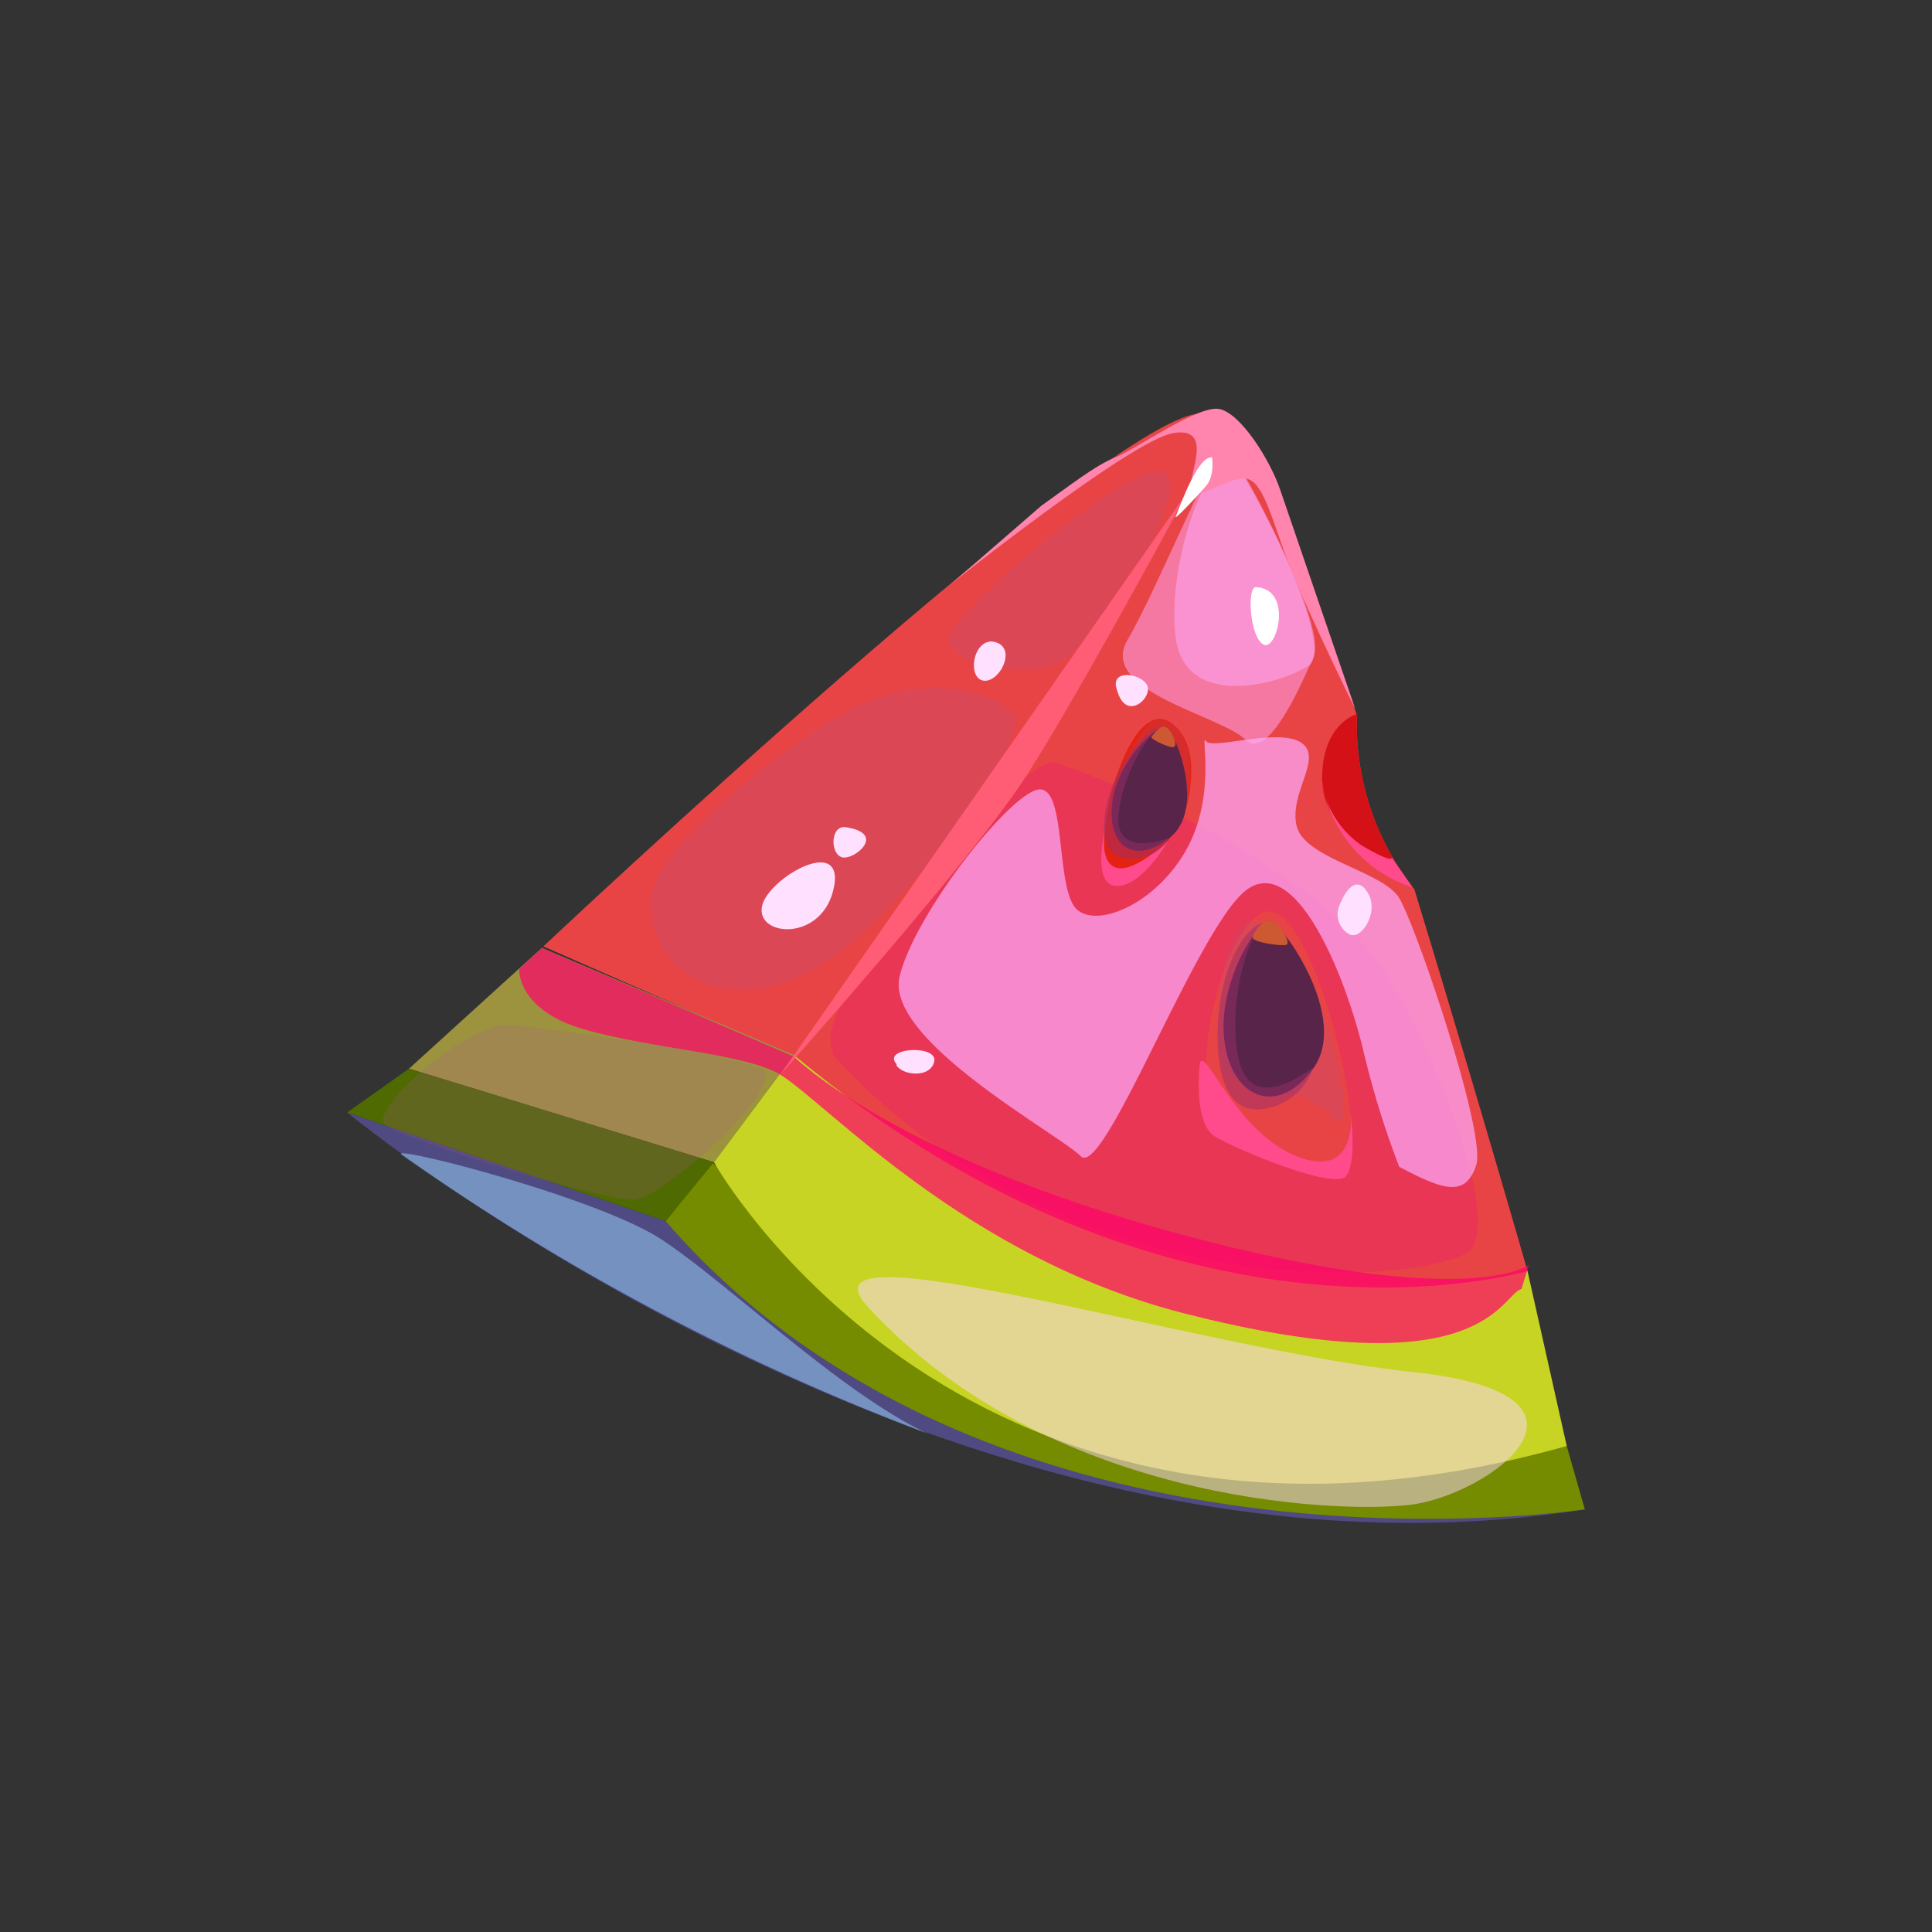 <svg xmlns="http://www.w3.org/2000/svg" viewBox="0 0 128 128">
  <rect x="0" y="0" width="128" height="128" fill="#333333" stroke="none"/>
  <g style="isolation:isolate">
    <path fill="#4f4a81" d="M23 73.7s40 33 82 26.3L44.1 80.9Z" />
    <path fill="#e94445"
      d="M101.2 84.2s-26 8-48.6-14.3c0 0 23.4-43.3 28.3-42 2 .4 5.4 9 9 19.5a17.7 17.7 0 0 0 3.7 11.4s0 0 .1.1c4 13.1 7.5 25.3 7.5 25.3Z" />
    <path fill="#e60092"
      d="M55.3 69.8C52.8 67 67.8 50 69.8 50.5s18 6.8 22.3 14.4 6.7 15.3 5.5 17.7-26.4 5-42.5-12.8Z"
      opacity=".2" style="mix-blend-mode:multiply" />
    <path fill="#e94445" d="M52.6 70 36 62.7s38-35.8 43.7-35.3-27 42.4-27 42.4Z" />
    <path fill="#9d933e" d="m47.3 77-20.2-6.2 8.8-8 16.7 7.1-5.3 7.1z" />
    <path fill="#758b00" d="m103.8 95.8 1.2 4.2s-39.2 6-60.9-19.1l3.1-3.9s20 22.5 56.5 18.8Z" />
    <path fill="#4f6a00" d="m23 73.7 21.1 7.2 3.2-3.9-20.2-6.2-4.1 2.9z" />
    <path fill="#c7d424" d="M47.3 77s16.8 30 56.5 18.8l-2.6-11.6s-23 7-48.6-14.3Z" />
    <path fill="#e42213" d="M77.6 47.9c-2.8-2-5.4 7.8-4.1 9.8s4.8-2.6 5.2-4.6.4-4.1-1.1-5.2Z" />
    <path fill="#e94445" d="M80.7 74.2c-2-2.3 0-12.2 2.9-13.7S90 72.4 89.5 76s-8.1-1.2-8.8-2Z" />
    <path fill="#d41116"
      d="M93.6 58.8c-.8-.7-5.9-3.4-6-7s2-4.4 2.3-4.5v.1a17.7 17.7 0 0 0 3.7 11.4Z" />
    <path fill="#a85592"
      d="M83.3 61c-2.7 0-3 8-2.3 9.7s5.4 1 7.4 3.4-1-13-5.1-13Zm-6.9-13.2c-.5 0-3.3 4.3-2.7 7s4.4 0 5-2.4-.5-5.2-2.3-4.6Z"
      opacity=".2" style="mix-blend-mode:multiply" />
    <path fill="#ffacff"
      d="M87 43.6c1.1-2.2-5.1-13.4-5.7-14s-4.6 9.4-6.6 12.8 6.2 5 7.8 6.6 4-4.4 4.5-5.4Z"
      opacity=".5" style="mix-blend-mode:soft-light" />
    <path fill="#a85592" d="M70.7 43.6c-2.1 1.6-8.3.4-7.8-1.4s10.6-10.6 13.7-11-2.4 9.8-5.9 12.4Z"
      opacity=".2" style="mix-blend-mode:multiply" />
    <path fill="#ffacff" d="M81.9 31c-1.7-2-4.7 6.5-4 11.3s7 3 8.8 1.8S83.3 32.6 82 31Z"
      opacity=".5" style="mix-blend-mode:soft-light" />
    <path fill="#a85592"
      d="M52.3 65c-5.9 2-9.3-1.6-9.2-5.3s10.7-11.9 14.8-13.4 8-.4 9.3 1S58.5 63 52.2 65Z"
      opacity=".2" style="mix-blend-mode:multiply" />
    <path fill="#ff4a8b"
      d="M79.5 70.4c.4-1 2.4 4.6 6.4 6.2s3.6-2.7 3.6-2.7.4 3-.3 4-7.2-1.7-8.7-2.6-1-4.9-1-4.9ZM73.2 55s-.4 2.2.8 2.5 3.4-1.8 3.4-1.8-1.7 3-3.4 3-.8-3.7-.8-3.7Zm14.4-3.1a6.2 6.2 0 0 0 2.6 4.1c2.2 1.3 2 .8 2 .8l1.4 2a8.8 8.8 0 0 1-6-7Z" />
    <path fill="#59244a" d="M77.3 48.2c-.4-.4-3.2 2-3.6 4.9s1.4 4.3 3.8 2.4.4-6.9-.2-7.3Z" />
    <path fill="#9a2e69"
      d="M77.3 48.2c-1-.3-3.1 3.3-3.2 6s3.4 1.3 3.4 1.3a2.9 2.9 0 0 1-3.2 1.3c-2-.5-1-4.4 0-6s2-2.8 3-2.6Z"
      opacity=".5" style="mix-blend-mode:multiply" />
    <path fill="#cc5931" d="M76.3 48.8c-.2.1 1 .7 1.4.7s0-1-.4-1.3-1 .6-1 .6Z" />
    <path fill="#59244a" d="M84.2 61c-.7-.3-3.5 3.9-3.1 7.8s3.5 5.3 5.9 2-1.9-9.4-2.8-9.8Z" />
    <path fill="#9a2e69"
      d="M84.2 61c-1.4 0-3 5.6-2.1 9.3s4.9.4 4.9.4a4 4 0 0 1-3.7 2.8c-3 .1-2.9-5.4-2.3-8s1.8-4.4 3.2-4.5Z"
      opacity=".5" style="mix-blend-mode:multiply" />
    <path fill="#cc5931" d="M83 62.1c-.1.3 1.8.6 2.2.5s-.4-1.4-1-1.6-1.2 1-1.2 1Z" />
    <path fill="#ffacff"
      d="M92.7 77.3c3 1.6 4.4 2 5.1-.1s-4-15.9-5.1-17.7-6.3-2.6-6.8-4.8 1.8-4.5.3-5.5-5.9.5-6.3-.1.7 3.4-1.2 7-5.8 5.4-7.3 4.2-.7-8-2.5-8-8.3 8.2-9.3 12.4 10.5 10.4 12 11.9S79 62.3 82.3 59.2s6.7 5 8 10.3a59.4 59.4 0 0 0 2.4 7.8Z"
      opacity=".7" style="mix-blend-mode:soft-light" />
    <path fill="#ff84ae"
      d="m89.8 47-5-14.6c-.7-2-2.6-5-4-5.3s-5.6 2.7-6.9 3.2-3.2 2-4.9 3.2l-6 5.2s11.9-9.5 14.7-10 1 2.8 1.2 3.7 2.2-.6 3.4-.7 1.7 1.8 2.8 4.9S89.8 47 89.8 47Z" />
    <path fill="#ff006b"
      d="M100.8 85.4c-1.4.4-2.5 6.7-22.4 1.6C64 83.3 54.9 73.2 51.7 71.2c-2.3-1.4-8.5-1.7-13-3s-4.3-4-4.3-4l1.5-1.4L52.6 70s6.7 6.7 25.7 11.8 23 2 23 2Z"
      opacity=".7" />
    <path fill="#a85592"
      d="M50.5 70.8c1.7 1.2-6.6 8.6-8.5 8.7s-15.4-4-16.5-5 5.6-6.9 8.4-6.6 15.3 2 16.6 3Z"
      opacity=".2" style="mix-blend-mode:multiply" />
    <path fill="#ffd8ff" d="M57.6 86.7c-5.7-6 21.8 2.7 36 4.2s5 8.2-.2 8.8-24-.3-35.8-13Z"
      opacity=".5" style="mix-blend-mode:soft-light" />
    <path fill="#9ad8ff"
      d="M26.6 76.5c-.9-.7 12.9 2.8 17.2 5.6S55.7 92.3 61.5 95a157.6 157.6 0 0 1-34.9-18.5Z"
      opacity=".5" style="mix-blend-mode:soft-light" />
    <path fill="#ff5c75" d="M51.7 71.2S64.4 57 68 51.4s10.8-19 10.8-19Z" />
    <path fill="#fff"
      d="M80.3 30.3c-1-.1-2.2 3.5-2.4 3.9s1.4-1.3 2-2 .4-1.9.4-1.9Zm2.9 8.6c-.6 0-.4 3.3.5 3.8s2-3.7-.5-3.8Z" />
    <path fill="#ffe0ff"
      d="M88.7 60.1c.6-1.6 1.4-2 2-.8s-.5 3-1.3 2.6a1.5 1.5 0 0 1-.7-1.8ZM74 45.7c-.5-1.4 1.6-1.1 2-.3s-1.4 2.5-2 .3Zm-23.4 14c-1 2.3 3.7 2.9 4.6-.7s-3.7-1.2-4.6.7Zm8.8 10.8c-1-1.1 2.7-1.3 2.5-.2s-2 1-2.5.3ZM56 54.8c-1-.1-1 1.8-.2 2s3-1.6.2-2Zm9.7-12.3c-1.3 0-1.6 2.5-.5 2.6s2.3-2.4.5-2.6Z"
      style="mix-blend-mode:soft-light" />
  </g>
</svg>